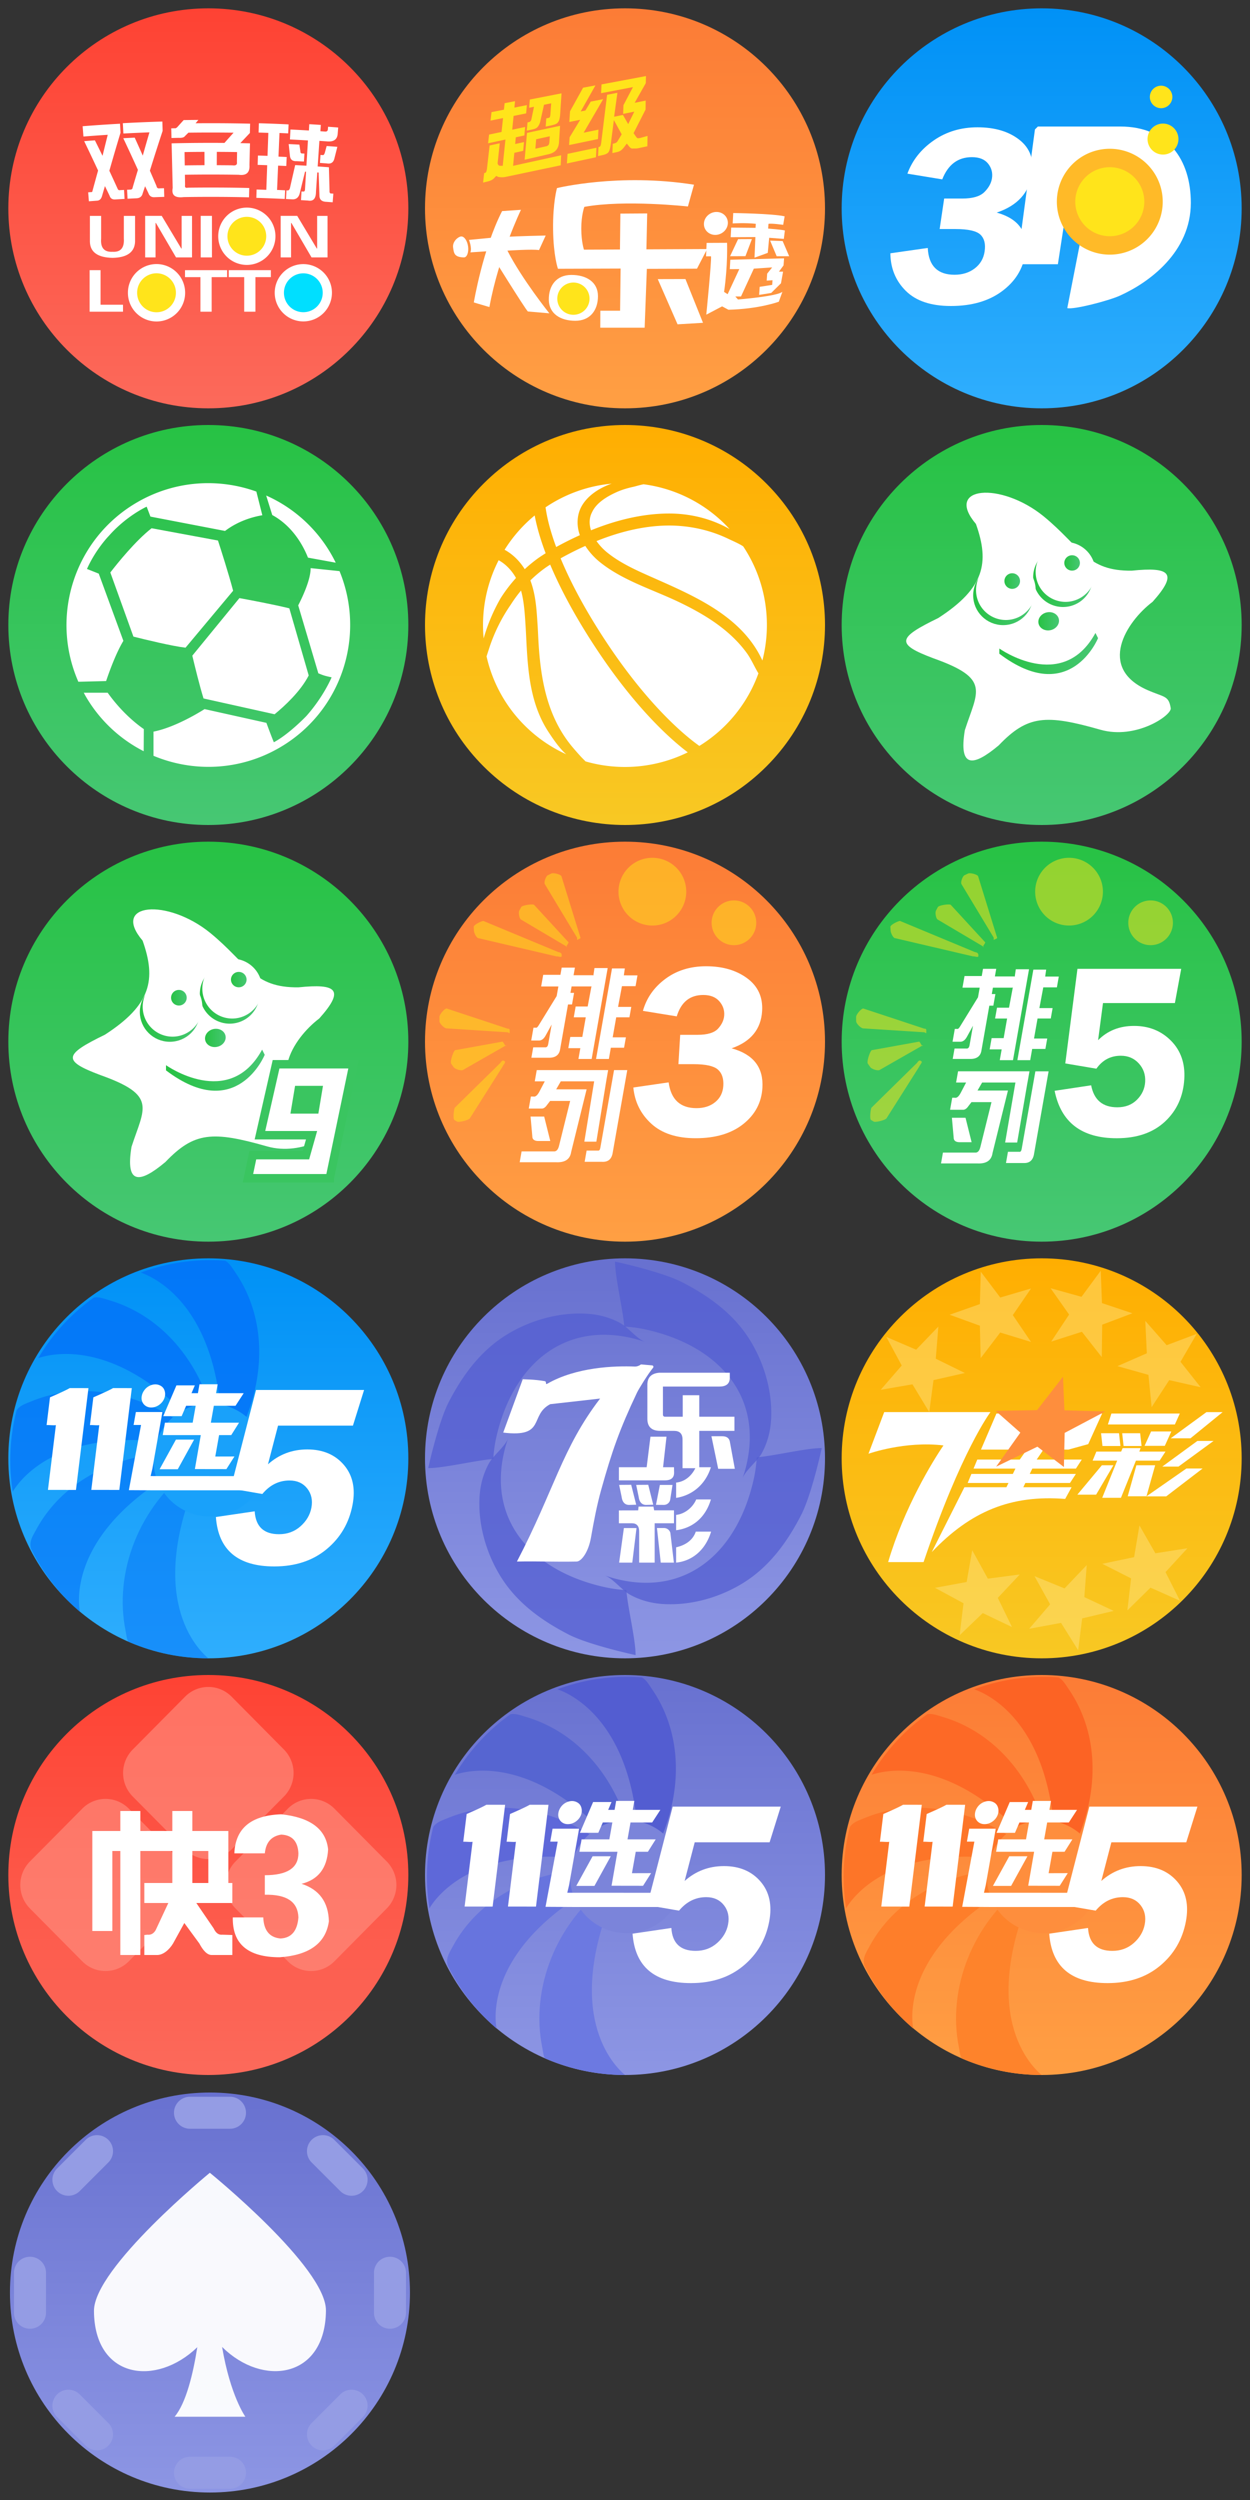 <svg xmlns="http://www.w3.org/2000/svg" width="150" height="300" viewBox="0 0 150 300"><rect x="0" y="0" width="150" height="300" fill="#333333" stroke="none"/><linearGradient id="a" gradientUnits="userSpaceOnUse" x1="25" y1="51.285" x2="25" y2="98.523"><stop offset="0" stop-color="#27c244"/><stop offset="1" stop-color="#46c773"/></linearGradient><path d="M25 51c13.255 0 24 10.745 24 24S38.255 99 25 99 1 88.255 1 75s10.745-24 24-24z" fill-rule="evenodd" clip-rule="evenodd" fill="url(#a)"/><path d="M12.733 81.728l-3.33.084c-3.435-7.839-.499-17.173 7.086-21.552 4.514-2.606 9.725-2.906 14.274-1.271l.716 2.841c-1.086.182-2.856.656-4.473 1.884l-8.953-1.722-.453-1.191s-2.4 1.084-4.52 3.484c0 0-1.584 1.61-2.644 3.99l1.413.561 2.956 8.066c-.888 1.474-1.684 3.674-2.072 4.826zM12.921 83.129h-2.869c.069.127.135.255.208.381a16.931 16.931 0 0 0 6.982 6.636l.017-2.654c-.9-.622-2.657-2.015-4.338-4.363zM40.742 68.536l-3.466-.361c.009 1.382-.981 3.48-1.491 4.469l2.417 8.156c.63.251.698.286 1.592.48 0 0-.954 2.306-3.034 4.646 0 0-2.06 2.16-3.898 3.147 0 0-.177-.389-.895-2.331l-7.419-1.649c-.849.535-3.664 2.22-6.129 2.703v2.899c4.734 1.981 10.304 1.809 15.091-.955 7.473-4.314 10.432-13.439 7.232-21.204zM36.957 66.917l3.329.606a16.936 16.936 0 0 0-8.345-8.061l.73 2.342c2.539 1.38 3.786 3.843 4.286 5.113z" fill="#fff"/><path d="M27.975 70.891c-.515-1.97-1.5-5.047-1.817-6.026l-7.967-1.476c-1.95 1.527-4.107 4.215-4.951 5.309l2.771 7.696c1.443.363 4.642 1.141 6.252 1.329l5.712-6.832zM24.425 83.818l8.524 1.894c1.201-.982 3.114-2.741 4.096-4.657l-2.326-8.056c-1.957-.476-4.797-1.008-5.989-1.226l-5.652 6.908c.302 1.273.868 3.592 1.347 5.137z" fill="#fff"/><linearGradient id="b" gradientUnits="userSpaceOnUse" x1="75" y1="51.051" x2="75" y2="98.57"><stop offset="0" stop-color="#ffae01"/><stop offset="1" stop-color="#f8c823"/></linearGradient><path d="M91.971 91.971c-9.372 9.372-24.568 9.372-33.941 0-9.373-9.372-9.373-24.569 0-33.941 9.373-9.373 24.569-9.372 33.941 0 9.372 9.372 9.372 24.568 0 33.941z" fill="url(#b)"/><path d="M65.502 61.117l-.036-.238a16.973 16.973 0 0 1 7.931-2.842c-1.51.523-2.941 1.473-3.638 2.775-.53.99-.592 2.252-.176 3.41a39.678 39.678 0 0 0-2.841 1.421 29.12 29.12 0 0 1-.796-2.468 18.906 18.906 0 0 1-.444-2.058zm14.794 1.948c-2.709 0-5.64.627-8.715 1.865a6.852 6.852 0 0 0 1.438 1.494c1.554 1.219 3.466 2.066 5.315 2.884l.49.217c4.874 2.161 10.314 4.596 12.663 9.74 1.186-4.607.42-9.613-2.305-13.702-.507-.342-1.492-.761-1.712-.869-2.2-1.076-4.695-1.629-7.174-1.629zM61.92 69.359l-.045-.079c-.488-.844-1.172-1.55-1.925-1.989l-.112-.065a17.06 17.06 0 0 0-1.799 9.382 21.28 21.28 0 0 1 2.038-4.828 17.818 17.818 0 0 1 1.843-2.421zm12.068-10.302c-1.109.501-2.41 1.258-2.939 2.405-.338.643-.38 1.39-.128 2.176 3.292-1.338 6.446-2.016 9.378-2.016 2.541 0 5.053.615 7.251 1.868a16.959 16.959 0 0 0-10.322-5.378c-.458.089-.989.256-1.209.303-.695.15-1.381.349-2.031.642zM62.968 68.3c.53-.491 1.087-.946 1.659-1.353.258-.178.53-.356.85-.556-.624-1.654-1.064-3.177-1.315-4.537a17.02 17.02 0 0 0-3.61 4.119l.106.06c.901.511 1.696 1.292 2.31 2.267zm18.533 3.962c-3.113-1.495-6.637-2.548-9.378-4.701a8.314 8.314 0 0 1-1.887-2.05 38.318 38.318 0 0 0-2.962 1.49c.814 1.964 1.865 4.064 3.127 6.245a72.41 72.41 0 0 0 1.489 2.455c5.262 8.318 9.921 12.248 11.68 13.552l.35.26a17.088 17.088 0 0 0 3.119-2.463 16.966 16.966 0 0 0 3.972-6.248c-.492-.796-.852-1.691-1.416-2.462-2.039-2.787-5.03-4.607-8.094-6.078zM65.844 87.877c-2.218-3.363-2.499-7.287-2.692-11.204-.024-.487-.048-.97-.076-1.449l-.016-.245c-.087-1.389-.178-2.82-.536-4.113-.44.53-.85 1.093-1.221 1.677a20.115 20.115 0 0 0-2.563 5.133l-.353 1.088a16.952 16.952 0 0 0 4.566 8.285 17.007 17.007 0 0 0 4.992 3.464c-.814-.712-1.541-1.786-2.101-2.636zm4.824-11.404a76.955 76.955 0 0 1-1.517-2.504c-1.251-2.161-2.303-4.251-3.129-6.216-.204.131-.387.252-.559.371-.633.451-1.245.964-1.818 1.525.626 1.665.737 3.372.844 5.025l.031.464c.025.441.046.88.068 1.319.231 4.728.957 9.439 4.116 13.201.316.377.644.745.974 1.109.175.193.39.393.584.601a17.074 17.074 0 0 0 12.271-1.087l-.115-.089c-2.231-1.711-6.721-5.769-11.75-13.719z" fill="#fff"/><linearGradient id="c" gradientUnits="userSpaceOnUse" x1="125" y1="51.205" x2="125" y2="99"><stop offset="0" stop-color="#27c244"/><stop offset="1" stop-color="#46c773"/></linearGradient><path d="M125 51c13.255 0 24 10.745 24 24s-10.745 24-24 24-24-10.745-24-24 10.745-24 24-24z" fill="url(#c)"/><path d="M132.045 87.566c-6.547-1.868-8.74-1.736-12.194 1.873-3.14 2.639-4.812 2.703-4.069-1.819 1.523-4.699 3.135-6.167-3.746-8.615-4.594-1.722-4.357-2.453.555-4.841 5.536-3.581 6.181-6.616 4.522-11.287-3.841-4.515 2.947-5.115 8.105-.934 4.535 3.714 5.17 6.606 10.6 6.538 4.588-.474 5.588.274 2.494 3.736-3.207 2.429-6.641 7.931-.626 10.586 2.031.897 2.553.634 2.801 2.179.135.844-4.152 3.808-8.442 2.584z" fill="#fff"/><linearGradient id="d" gradientUnits="userSpaceOnUse" x1="119.919" y1="78.42" x2="131.766" y2="78.42"><stop offset="0" stop-color="#27c244"/><stop offset="1" stop-color="#46c773"/></linearGradient><path d="M119.919 77.822s7.586 5.397 11.535-1.868l.312.623s-3.364 8.296-11.846 1.868v-.623z" fill="url(#d)"/><linearGradient id="e" gradientUnits="userSpaceOnUse" x1="124.603" y1="74.553" x2="127.082" y2="74.553"><stop offset="0" stop-color="#27c244"/><stop offset="1" stop-color="#46c773"/></linearGradient><path d="M125.594 73.492c.671-.157 1.325.192 1.463.778.137.586-.295 1.188-.966 1.345-.671.156-1.325-.192-1.463-.778-.137-.587.296-1.189.966-1.345z" fill="url(#e)"/><linearGradient id="f" gradientUnits="userSpaceOnUse" x1="123.98" y1="69.255" x2="131.15" y2="69.255"><stop offset="0" stop-color="#27c244"/><stop offset="1" stop-color="#46c773"/></linearGradient><path d="M127.565 65.67a3.585 3.585 0 1 1 0 7.17 3.585 3.585 0 0 1 0-7.17z" fill="url(#f)"/><linearGradient id="g" gradientUnits="userSpaceOnUse" x1="116.78" y1="71.438" x2="123.98" y2="71.438"><stop offset="0" stop-color="#27c244"/><stop offset="1" stop-color="#46c773"/></linearGradient><path d="M120.38 67.86c1.988 0 3.6 1.602 3.6 3.578 0 1.976-1.612 3.577-3.6 3.577s-3.6-1.602-3.6-3.577c0-1.976 1.612-3.578 3.6-3.578z" fill="url(#g)"/><path d="M127.865 65.04a3.588 3.588 0 0 1 3.585 3.592 3.59 3.59 0 0 1-3.585 3.593 3.589 3.589 0 0 1-3.585-3.593 3.588 3.588 0 0 1 3.585-3.592zM120.703 67.23a3.58 3.58 0 0 1 3.577 3.585 3.581 3.581 0 0 1-3.577 3.585 3.582 3.582 0 0 1-3.578-3.585 3.582 3.582 0 0 1 3.578-3.585z" fill="#fff"/><linearGradient id="h" gradientUnits="userSpaceOnUse" x1="127.715" y1="67.552" x2="129.59" y2="67.552"><stop offset="0" stop-color="#27c244"/><stop offset="1" stop-color="#46c773"/></linearGradient><path d="M128.653 66.63a.93.93 0 0 1 .937.922.93.93 0 0 1-.937.923.93.93 0 0 1-.938-.923.93.93 0 0 1 .938-.922z" fill="url(#h)"/><linearGradient id="i" gradientUnits="userSpaceOnUse" x1="120.53" y1="69.728" x2="122.405" y2="69.728"><stop offset="0" stop-color="#27c244"/><stop offset="1" stop-color="#46c773"/></linearGradient><path d="M121.467 68.79a.937.937 0 1 1 0 1.874.937.937 0 0 1 0-1.874z" fill="url(#i)"/><g><linearGradient id="j" gradientUnits="userSpaceOnUse" x1="25" y1="100.885" x2="25" y2="148.885"><stop offset="0" stop-color="#27c244"/><stop offset="1" stop-color="#46c773"/></linearGradient><path d="M25 101c13.255 0 24 10.745 24 24s-10.745 24-24 24-24-10.745-24-24 10.745-24 24-24z" fill="url(#j)"/><path d="M32.045 137.566c-6.547-1.868-8.74-1.736-12.194 1.873-3.14 2.639-4.812 2.703-4.069-1.819 1.523-4.699 3.135-6.167-3.746-8.615-4.594-1.722-4.357-2.453.555-4.841 5.536-3.581 6.181-6.616 4.522-11.287-3.841-4.515 2.947-5.115 8.105-.934 4.535 3.714 5.17 6.606 10.6 6.538 4.588-.474 5.588.274 2.494 3.736-3.207 2.429-6.641 7.931-.626 10.586 2.031.896 2.553.634 2.801 2.179.135.844-4.152 3.808-8.442 2.584z" fill="#fff"/><linearGradient id="k" gradientUnits="userSpaceOnUse" x1="23.98" y1="119.255" x2="31.15" y2="119.255"><stop offset="0" stop-color="#27c244"/><stop offset="1" stop-color="#46c773"/></linearGradient><path d="M27.565 115.67a3.585 3.585 0 1 1 0 7.17 3.585 3.585 0 0 1 0-7.17z" fill="url(#k)"/><linearGradient id="l" gradientUnits="userSpaceOnUse" x1="16.78" y1="121.438" x2="23.98" y2="121.438"><stop offset="0" stop-color="#27c244"/><stop offset="1" stop-color="#46c773"/></linearGradient><path d="M20.38 117.86c1.988 0 3.6 1.602 3.6 3.578 0 1.976-1.612 3.577-3.6 3.577s-3.6-1.602-3.6-3.577c0-1.976 1.612-3.578 3.6-3.578z" fill="url(#l)"/><path d="M27.865 115.04a3.588 3.588 0 0 1 3.585 3.592 3.59 3.59 0 0 1-3.585 3.593 3.589 3.589 0 0 1-3.585-3.593 3.588 3.588 0 0 1 3.585-3.592zM20.703 117.23a3.58 3.58 0 0 1 3.577 3.585 3.581 3.581 0 0 1-3.577 3.585 3.582 3.582 0 0 1-3.578-3.585 3.582 3.582 0 0 1 3.578-3.585z" fill="#fff"/><path d="M34.285 129.135h5.04v5.415h-5.04v-5.415z" fill="#3ac560"/><linearGradient id="m" gradientUnits="userSpaceOnUse" x1="19.919" y1="128.42" x2="31.766" y2="128.42"><stop offset="0" stop-color="#27c244"/><stop offset="1" stop-color="#46c773"/></linearGradient><path d="M19.919 127.822s7.586 5.397 11.535-1.868l.312.623s-3.364 8.296-11.846 1.868v-.623z" fill="url(#m)"/><linearGradient id="n" gradientUnits="userSpaceOnUse" x1="27.715" y1="117.552" x2="29.59" y2="117.552"><stop offset="0" stop-color="#27c244"/><stop offset="1" stop-color="#46c773"/></linearGradient><path d="M28.653 116.63a.93.93 0 0 1 .937.922.93.93 0 0 1-.937.923.93.93 0 0 1-.938-.923.93.93 0 0 1 .938-.922z" fill="url(#n)"/><linearGradient id="o" gradientUnits="userSpaceOnUse" x1="20.53" y1="119.728" x2="22.405" y2="119.728"><stop offset="0" stop-color="#27c244"/><stop offset="1" stop-color="#46c773"/></linearGradient><path d="M21.467 118.79a.937.937 0 1 1 0 1.874.937.937 0 0 1 0-1.874z" fill="url(#o)"/><linearGradient id="p" gradientUnits="userSpaceOnUse" x1="24.603" y1="124.553" x2="27.082" y2="124.553"><stop offset="0" stop-color="#27c244"/><stop offset="1" stop-color="#46c773"/></linearGradient><path d="M25.594 123.491c.671-.156 1.325.192 1.463.778.137.586-.295 1.188-.966 1.344-.671.156-1.325-.192-1.463-.778-.137-.585.296-1.187.966-1.344z" fill="url(#p)"/><path d="M39.576 141.39l2.843-13.68h-9.29l-1.936 8.516h6.194l-.674 2.39h-6.377l-.582 2.775h9.822zm-1.802-8.261h-2.323l.387-2.323h2.323l-.387 2.323z" fill="#fff" stroke="#3ac560" stroke-width="1.014" stroke-miterlimit="10"/></g><g><linearGradient id="q" gradientUnits="userSpaceOnUse" x1="25" y1=".885" x2="25" y2="48.17"><stop offset="0" stop-color="#fe4233"/><stop offset="1" stop-color="#fc695a"/></linearGradient><path d="M25 1c13.255 0 24 10.745 24 24S38.255 49 25 49 1 38.255 1 25 11.745 1 25 1z" fill-rule="evenodd" clip-rule="evenodd" fill="url(#q)"/><path d="M36.4 32.246a2.883 2.883 0 0 1 2.88 2.886 2.883 2.883 0 0 1-2.88 2.886 2.883 2.883 0 0 1-2.88-2.886 2.883 2.883 0 0 1 2.88-2.886z" fill-rule="evenodd" clip-rule="evenodd" fill="#00dfff" stroke="#fff" stroke-width="1.106" stroke-miterlimit="10"/><path d="M18.783 32.24a2.886 2.886 0 0 1 2.88 2.893 2.886 2.886 0 0 1-2.88 2.893 2.886 2.886 0 0 1-2.88-2.893 2.885 2.885 0 0 1 2.88-2.893zM29.62 25.466a2.883 2.883 0 0 1 2.88 2.886 2.883 2.883 0 0 1-2.88 2.886 2.883 2.883 0 0 1-2.88-2.886 2.883 2.883 0 0 1 2.88-2.886z" fill-rule="evenodd" clip-rule="evenodd" fill="#ffe41b" stroke="#fff" stroke-width="1.106" stroke-miterlimit="10"/><path d="M14.862 28.627c.067 1.114-.382 1.643-1.347 1.589-1.01.054-1.47-.476-1.38-1.589v-2.72h-1.347v3.124c.045 1.239.954 1.876 2.727 1.912 1.728-.036 2.626-.673 2.693-1.912v-3.124h-1.347v2.72zm8.181 2.262h-1.919L18.7 26.741l-.034.027v4.121H17.42v-4.983h1.986l2.357 3.932.034-.027v-3.905h1.246v4.983zm2.39-4.983v4.983h-1.347v-4.983h1.347zm13.871 4.983h-1.919l-2.424-4.148-.034.027v4.121h-1.246v-4.983h1.986l2.357 3.932.034-.027v-3.905h1.246v4.983zm-24.543 6.513h-4.006V32.42h1.313v4.148h2.693v.834zm7.44-4.147v-.835h5.05v.835h-1.852v4.148h-1.347v-4.148h-1.851zm5.252 0v-.835h5.05v.835h-1.852v4.148h-1.347v-4.148h-1.851z" fill="#fff"/><g fill="#fff"><path d="M17.932 15.882a315.37 315.37 0 0 0-.8 2.794c-.319-.72-.641-1.44-.967-2.159-.457.022-.915.045-1.372.069a264.495 264.495 0 0 1 1.758 3.797c-.213.704-.423 1.408-.63 2.113-.018.188-.134.274-.35.258l-.322.017.058 1.078c.36-.019.72-.038 1.081-.055.4-.019.645-.217.736-.594l.286-.853.397.824c.121.342.354.506.702.494.4-.015.801-.028 1.202-.04l-.031-1.04-.524.016c-.214.034-.338-.055-.372-.268a333.13 333.13 0 0 0-.798-1.852 300.541 300.541 0 0 1 1.53-4.775l-.033-1.12c-1.582.047-3.163.113-4.743.198l.067 1.238a230.27 230.27 0 0 1 3.125-.14zm-6.544.959c-.429.031-.858.063-1.287.097a297.005 297.005 0 0 1 1.67 3.525c-.228.818-.453 1.637-.675 2.456-.019.109-.069.153-.152.132l-.362.028.085 1.077.919-.07c.322.003.536-.173.646-.528l.36-1.228c.188.388.376.777.562 1.165.101.314.324.46.671.439.373-.023.747-.045 1.12-.065l-.06-1.078-.483.027c-.133.035-.231-.027-.294-.183a295.05 295.05 0 0 0-.986-2.143c.434-1.524.881-3.047 1.34-4.568l-.06-1.078c-1.496.083-2.991.184-4.486.301l.097 1.236c.971-.076 1.943-.146 2.916-.207-.211.842-.419 1.684-.624 2.526-.302-.621-.608-1.241-.917-1.861zM21.452 16.541c.388.019.636-.052.745-.213l.411-.406c1.807-.025 3.614-.025 5.421.001-.367.408-.732.817-1.095 1.228a194.213 194.213 0 0 0-6.34.05l.13 5.358c-.166.858.27 1.218 1.309 1.093 2.616-.046 5.233-.036 7.849.028l.027-1.12a188.77 188.77 0 0 0-7.373-.036c-.268.058-.377-.047-.328-.315l-.02-1.24a190.51 190.51 0 0 1 6.459.004c.918.124 1.347-.264 1.288-1.173l.063-2.599c-.387-.009-.773-.018-1.16-.025.38-.406.763-.812 1.149-1.216l.027-1.12a192.871 192.871 0 0 0-6.543-.048l.333-.403c-.588.004-1.177.012-1.765.021-.234.257-.467.515-.699.773-.137.163-.261.232-.372.208l-.418.01.028 1.16c.292-.008.583-.015.874-.02zm.693 1.707c.797-.013 1.593-.021 2.39-.024l.006 1.6c-.79.003-1.58.011-2.37.024l-.026-1.6zm5.747 1.592c-.627-.009-1.253-.014-1.88-.016l.006-1.6c.81.003 1.621.011 2.431.024l-.02 1.2c.05.321-.129.451-.537.392zM34.795 16.735c.72.035 1.44.075 2.159.118l-.183 3.034c-.45-.027-.899-.053-1.349-.076-.213.923-.424 1.847-.632 2.771-.065.211-.176.298-.336.264l-.08-.004-.05 1.039.76.038c.453.024.747-.213.883-.713.211-.869.424-1.739.639-2.607l.122.007-.13 2.156c-.01.16-.082.235-.215.228l-.201-.012-.06 1.038.84.051c.634.12.952-.232.955-1.06l.156-2.315.163.011.096 2.733c-.009.507.268.766.829.782l.759.058.081-1.037-.241-.019c-.163.014-.235-.098-.217-.337-.023-.938-.048-1.876-.074-2.813-.449-.033-.899-.065-1.348-.095l.207-3.073.872.061c.828.087 1.268-.212 1.323-.904l.059-.758c-.405-.032-.809-.062-1.214-.091l-.026.359c-.04.158-.143.23-.31.219l-.585-.04.051-.758c-.461-.031-.922-.061-1.384-.088l-.046.759c-.738-.045-1.476-.085-2.215-.121l-.058 1.195zm-2.691 1.968c-.384-.014-.767-.026-1.151-.037l-.033 1.12c.382.011.763.024 1.144.037l-.105 2.958c-.389-.014-.778-.026-1.167-.038l-.029 1c1.134.033 2.268.077 3.402.131l.049-1.039c-.322-.015-.644-.03-.966-.043l.124-2.917.981.044.051-1.079c-.329-.016-.657-.03-.986-.044l.12-2.837c.348.015.695.03 1.042.047l.051-1.079a192.662 192.662 0 0 0-3.565-.138l-.033 1.119c.389.011.779.024 1.168.038l-.097 2.757zm7.11.906c.487.089.79-.101.909-.574l.359-1.416c-.427-.034-.855-.066-1.283-.097l-.225.826c-.071.209-.159.296-.267.262l-.247-.017-.066.958.82.058zm-2.685-1.179l-.206-.012c-.194.016-.285-.069-.275-.256l-.121-.808c-.428-.024-.856-.046-1.284-.066l.142 1.329c.03.509.292.749.786.721.301.016.601.033.902.051l.056-.959z"/></g></g><g><path d="M92.637 28.82l1.056.042.427 1.712-1.053.005-.43-1.759z" fill="#fff"/><linearGradient id="r" gradientUnits="userSpaceOnUse" x1="75" y1="1.305" x2="75" y2="48.702"><stop offset="0" stop-color="#fc7c36"/><stop offset="1" stop-color="#ff9f43"/></linearGradient><path d="M75 1c13.255 0 24 10.745 24 24S88.255 49 75 49 51 38.255 51 25 61.745 1 75 1z" fill-rule="evenodd" clip-rule="evenodd" fill="url(#r)"/><path d="M63.138 13.607l-1.508.306-.164 1.651 1.548-.326-.092 1.018-1.023.22-.078.807 1.058-.232-.095 1.05-1.065.239-.15 1.562 5.767-1.27-.051 1.205-6.543 1.377c-.212.05-.42.068-.624.055-.204-.013-.33-.033-.376-.059l-.192-.1-.269.284c-.165.173-.418.301-.76.382l-.552.131.132-1.131.056-.013c.089-.021.148-.062.179-.124a.926.926 0 0 0 .071-.226c.017-.089.027-.15.031-.184l.317-2.772 1.215-.264-.245 2.281a1.203 1.203 0 0 0-.007.152c.001.044.031.1.088.168.056.067.111.101.164.099l.357.006.326-3.154-2.083.449.121-1.045 1.496-.316.178-1.664-1.5.304.117-1.016 1.49-.296.083-.777 1.249-.243-.077.771 1.498-.297-.087.992zm.941-.794l-.584.116.088-.986 3.8-.742-.17 2.592a3.2 3.2 0 0 1-.077.491.962.962 0 0 1-.237.462c-.116.121-.387.228-.817.319l-.6.128.074-.987.26-.054c.108-.023.172-.081.193-.175.02-.094.034-.187.04-.279l.094-1.299-.863.173-.444 1.986a1.982 1.982 0 0 1-.129.381 1.37 1.37 0 0 1-.231.337c-.1.109-.286.193-.557.251l-.704.15.087-.986.161-.034c.161-.034.262-.146.303-.336l.313-1.508zm-.838 3.134l3.968-.85-.129 1.989c-.024.37-.136.676-.334.917-.2.241-.515.412-.944.51l-2.846.654.285-3.22zm1.097.765l-.092 1.134 1.281-.289c.138-.032.237-.085.295-.163.058-.078.094-.2.106-.367l.048-.674-1.638.359zM69.685 13.374l.564-.111.641-1.073 1.49-.289-2.343 4.022 1.776-.364-.056 1.129-3.467.72.063-.932 1.27-2.099-1.306.26.087-1.281 1.566-2.831 1.484-.279-1.769 3.128zm1.829 5.496l-3.487.748.078-1.154 3.466-.732-.057 1.138zm2.181-4.861l1.057-.217.631 1.1.731-1.493-1.338.268.037-1.046 1.142-2.167-3.824.728.052-1.053 5.331-1-.019.849-1.336 2.359 1.324-.266-.014 1.074-1.44 2.834.25.362c.093.134.164.214.212.237.048.022.162.014.343-.024l.871-.241-.025 1.242-1.09.231c-.281.06-.514.022-.659.04-.145.018-.291-.066-.437-.252l-.277-.346-.334.443a2.272 2.272 0 0 1-.322.342c-.126.11-.311.191-.554.244l-.521.111.046-1.118.144-.03c.201-.043.344-.132.427-.266l.501-.835-.94-1.712-.368 2.873c-.06.457-.144.773-.252.947-.109.174-.353.302-.734.384l-.542.116.053-1.083.099-.021c.056-.011.101-.052.137-.122.036-.07.067-.208.094-.415l.701-5.711 1.236-.238-.393 2.872z" fill="#ffe41b"/><path d="M56.17 29.58c.092.693-.132 1.318-.504 1.309-1.151-.027-1.199-.5-1.295-1.191-.096-.695.586-1.289.958-1.322.372-.033.749.508.841 1.204z" fill="#fff"/><path d="M55.768 29.614c.037.278-.054.514-.203.527-.148.013-.755-.2-.793-.478-.038-.279.509-.518.658-.531.149-.013.3.204.338.482zM56.281 28.79s.383.982.164 1.496l2.266-.151s4.347 7.02 4.637 7.243l2.573.221s-3.292-4.107-5.031-7.521c0 0 3.058-.203 3.792-.066l.8-1.747s-3.474.068-4.838.171l-1.799.105-2.564.249zM66.953 32.253s-.539-1.512-.582-4.686c-.044-3.24.467-4.996.467-4.996s7.424-1.834 16.439-.407l-.728 2.613s-7.599-.839-12.43.047c0 0-.371 1.002-.366 2.617.005 1.599.322 2.519.322 2.519l4.32-.022.051-4.304 3.217-.024-.094 4.312 7.287-.037-1.218 2.355-6.016.023-.265 7.06h-5.324l.009-2.034 2.37-.003.061-5.061-7.52.028zM87.342 26.808c-.04.759-.712 1.376-1.502 1.381-.789.005-1.401-.604-1.369-1.362.033-.762.704-1.387 1.5-1.393.798-.005 1.411.612 1.371 1.374z" fill="#fff"/><path d="M84.796 29.15l2.45-.013s.11 2.646-.357 5.893l.428.274 1.401-3.012-1.141.004.061-1.126 6.45-.17-.063.848-.554.753.498-.002-.252 1.397-1.172 1.158-1.447.233.064-.967 1.501-.235.039-.557-.698.049.057-.838.6-.751-2.201.149-1.538 3.337-.687.001.323.365s4.699-.375 5.333-.928l-.434 1.194s-2.321.869-6.044.964l-.759-.407-1.899.997s.639-6.393.568-7.004l-.597.003.07-1.609z" fill="#fff"/><path d="M90.697 26.858l-.03.484-2.923-.03-.062 1.153 2.966-.017-.106 2.473 1.588-.575.174-1.812 1.756.133.125-1.009c-.297-.095-2.008-.229-2.008-.229l.038-.561c.246-.101 1.766.113 1.766.113l.176-1.022c-1.452-.331-6.168-.394-6.168-.394l-.067 1.246c0 .001 1.578-.093 2.775.047z" fill="#fff"/><path d="M90.23 28.69l-1.658.01-.963 2.046 1.845-.008.776-2.048zM78.932 33.496l3.32-.01 2.107 5.25-3.052.183-2.375-5.423zM62.515 25.177s-2.669 5.532-3.786 11.67l-1.87-.553s1.068-6.422 3.392-10.962l2.264-.155zM71.756 35.549c-.006 1.692-.949 2.943-2.714 2.944-1.762.001-3.157-.827-3.184-2.51-.027-1.701.904-2.985 2.696-2.991 1.796-.006 3.208.845 3.202 2.557z" fill="#fff"/><path d="M70.744 35.839a1.935 1.935 0 1 1-1.936-1.934c1.07 0 1.936.866 1.936 1.934z" fill="#ffe41b"/><path fill="#fff" d="M92.415 28.874l1.501.051.785 1.821h-1.5z"/></g><g><linearGradient id="s" gradientUnits="userSpaceOnUse" x1="125" y1=".806" x2="125" y2="48.806"><stop offset="0" stop-color="#0091f6"/><stop offset="1" stop-color="#2faefd"/></linearGradient><path d="M149 25c0 13.255-10.745 24-24 24s-24-10.745-24-24 10.745-24 24-24 24 10.745 24 24z" fill="url(#s)"/><path d="M142.9 24.336c0 5.918-4.996 9.554-8.518 11.144-1.376.621-5.533 1.696-6.309 1.495l1.748-8.928c1.024.448 1.324 1.117 3.448 1.117 1.925 0 4.159-.868 4.487-4.148.31-3.098-1.832-5.606-4.859-5.606-2.027 0-3.506 1.269-4.454 2.953l-.065.019-1.433 9.325h-4.926l2.174-16.172.353-.352h9.882c5.72 0 8.472 3.993 8.472 9.153z" fill-rule="evenodd" clip-rule="evenodd" fill="#fff"/><path d="M112.758 27.485h1.892c1.524 0 2.522.223 2.996.669.473.446.643 1.12.509 2.021-.127.851-.523 1.53-1.189 2.036-.666.507-1.473.76-2.421.76-2.038 0-3.11-1.072-3.215-3.216l-4.485.64c.015 1.794.632 3.297 1.849 4.508 1.217 1.211 3.022 1.817 5.413 1.817 2.492 0 4.535-.589 6.128-1.767s2.526-2.68 2.798-4.508c.379-2.548-.763-4.193-3.428-4.934 2.485-.834 3.897-2.384 4.234-4.652.257-1.728-.249-3.091-1.518-4.087-1.27-.996-2.944-1.495-5.022-1.495-1.988 0-3.739.526-5.253 1.577-1.514 1.052-2.567 2.38-3.159 3.985l4.182.686c.698-1.778 1.885-2.667 3.561-2.667.878 0 1.523.257 1.936.77.413.513.57 1.1.472 1.76-.088.589-.392 1.143-.913 1.661s-1.402.777-2.644.777h-2.18l-.543 3.659z" fill="#fff"/><path d="M133.175 18.958a5.247 5.247 0 1 1 0 10.494 5.247 5.247 0 0 1 0-10.494z" fill-rule="evenodd" clip-rule="evenodd" fill="#ffe41b" stroke="#ffba28" stroke-width="2.212" stroke-miterlimit="10"/><path d="M139.295 10.285a1.35 1.35 0 1 1 .001 2.699 1.35 1.35 0 0 1-.001-2.699zM139.558 14.83c1.023 0 1.853.833 1.853 1.86 0 1.027-.829 1.86-1.853 1.86a1.857 1.857 0 0 1-1.853-1.86c0-1.027.83-1.86 1.853-1.86z" fill-rule="evenodd" clip-rule="evenodd" fill="#ffe41b"/></g><g><linearGradient id="t" gradientUnits="userSpaceOnUse" x1="75" y1="101.162" x2="75" y2="148.65"><stop offset="0" stop-color="#fc7c36"/><stop offset="1" stop-color="#ff9f43"/></linearGradient><path d="M75 101c13.255 0 24 10.745 24 24s-10.745 24-24 24-24-10.745-24-24 10.745-24 24-24z" fill-rule="evenodd" clip-rule="evenodd" fill="url(#t)"/><path d="M88.073 108.05c1.479 0 2.677 1.202 2.677 2.685s-1.199 2.685-2.677 2.685c-1.479 0-2.678-1.202-2.678-2.685s1.199-2.685 2.678-2.685zM78.285 102.935a4.065 4.065 0 1 1 0 8.13 4.065 4.065 0 0 1 0-8.13zM69.356 112.738c-.237.115-.024-.047-.144-.276l-3.838-6.37c-.12-.229.126-.947.364-1.062l.43-.208c.237-.115 1.085.093 1.205.322l2.24 7.243c.12.23-.019.237-.257.351zM67.97 113.556c-.095.12.219.122-.017.006l-5.415-3.206c-.236-.116-.342-.859-.22-1.087l.222-.413c.122-.228 1.309-.399 1.545-.283l4.125 4.487c.075.038-.118.268-.24.496zM67.406 114.699c.017.256-.385.047-.65.066l-9.304-2.176c-.265.019-.56-.632-.576-.887l-.03-.463c-.017-.255.894-.706 1.16-.725l8.98 3.735c.479.078.406.313.42.45zM61.153 123.86c.002.284-.057.001-.334.008l-7.216-.461c-.277.007-.862-.572-.865-.856l-.004-.515c-.002-.284.588-1.007.865-1.014l7.331 2.423c.278-.007.221.131.223.415zM60.635 125.476c.071.15.223-.15-.002.019l-5.047 2.885c-.225.169-.991-.093-1.152-.323l-.292-.415c-.161-.229.24-1.452.464-1.621l5.665-1.019c.072-.053.202.244.364.474zM60.558 127.349c.183.108-.147.394-.257.659l-3.894 6.152c-.11.265-1.366.544-1.549.436l-.332-.195c-.183-.108-.069-1.205.041-1.47l5.486-5.393c.277-.426.405-.242.505-.189z" opacity=".5" fill-rule="evenodd" clip-rule="evenodd" fill="#ffe41b"/><path d="M64.721 131.008c-.24.449-.481.641-.726.577h-.288l-.255 1.442h1.49c.251.032.484-.112.701-.433l.373-.481h2.403l-1.334 5.383c-.117.481-.333.705-.647.673h-3.845l-.229 1.298h4.325c1.11.064 1.729-.353 1.855-1.25l1.85-7.497h-3.652l.554-.961h5.444l.237-1.346H64.41l-.237 1.346h1.201l-.653 1.249zm7.32 6.728c-.045.257-.145.369-.3.336h-1.346l-.237 1.346h2.115c.731.032 1.151-.353 1.261-1.153l1.738-9.852h-1.586l-1.645 9.323zm-1.921-.734h1.442l1.369-8.397h-1.442l-1.369 8.397zm-4.088-.083l-.731-2.931h-1.634l.21 2.355c-.01.417.276.609.859.577l1.296-.001zM64.938 118.376h2.067l-.204 1.153-2.157 3.508c-.136.225-.249.321-.339.288h-.288l-.271 1.538h.865c.346.032.639-.176.879-.625l.71-1.298-.415 2.355c-.051.288-.186.417-.404.384h-1.394l-.221 1.249h2.018c.859.032 1.338-.321 1.437-1.057l.94-5.334h.481l.246-1.394h-.433l.136-.769h2.356l.211-1.346h-2.33l.161-.913h-1.586l-.152.865h-2.066l-.247 1.396zm6.041-.034l-.457 2.438H69.08l-.229 1.298h1.442l-.415 2.355h-1.442l-.237 1.346h1.442l-.229 1.298h1.586l1.924-10.909h-1.586l-.127.879h-1.346l-.229 1.298h1.345zm.547 8.733h1.538l.237-1.346h1.586l.221-1.25h-1.586l.424-2.403h1.586l.221-1.25h-1.586l.466-2.486h1.634l.229-1.298H74.86l.119-.83h-1.538l-1.915 10.863zM81.411 127.7h1.81c1.457 0 2.431.215 2.921.643.49.429.709 1.077.657 1.945-.05.819-.372 1.472-.966 1.96s-1.345.731-2.252.731c-1.95 0-3.064-1.031-3.345-3.095l-4.235.616c.165 1.727.881 3.173 2.147 4.338 1.266 1.166 3.043 1.748 5.33 1.748 2.384 0 4.288-.567 5.713-1.7 1.424-1.133 2.19-2.579 2.297-4.338.149-2.453-1.083-4.035-3.693-4.749 2.307-.802 3.526-2.295 3.659-4.477.101-1.663-.498-2.975-1.796-3.933-1.298-.959-2.941-1.438-4.929-1.438-1.901 0-3.532.506-4.891 1.518s-2.255 2.29-2.686 3.835l4.057.66c.519-1.711 1.579-2.567 3.181-2.567.84 0 1.478.247 1.917.741.438.494.638 1.058.599 1.694-.034.567-.279 1.1-.734 1.599-.455.499-1.276.748-2.463.748h-2.085l-.213 3.521z" fill="#fff"/></g><g><linearGradient id="u" gradientUnits="userSpaceOnUse" x1="125" y1="101.205" x2="125" y2="148.279"><stop offset="0" stop-color="#27c244"/><stop offset="1" stop-color="#46c773"/></linearGradient><path d="M125 101c13.255 0 24 10.745 24 24s-10.745 24-24 24-24-10.745-24-24 10.745-24 24-24z" fill-rule="evenodd" clip-rule="evenodd" fill="url(#u)"/><path d="M141.745 116.261h-12.45l-1.461 11.352 3.732.63c.729-1.036 1.706-1.555 2.932-1.555.878 0 1.598.308 2.159.924.561.616.815 1.354.763 2.215-.05.821-.378 1.535-.984 2.141-.606.606-1.392.909-2.357.909-1.757 0-2.803-.88-3.141-2.64l-4.383.66c.764 3.794 3.25 5.691 7.458 5.691 2.422 0 4.347-.662 5.773-1.987 1.427-1.325 2.203-3.029 2.329-5.111.114-1.877-.416-3.41-1.589-4.598-1.173-1.188-2.652-1.782-4.438-1.782-1.747 0-3.186.572-4.317 1.716l.588-4.459h8.628l.758-4.106z" fill="#fff"/><path d="M138.073 108.05c1.479 0 2.677 1.202 2.677 2.685s-1.199 2.685-2.677 2.685c-1.479 0-2.678-1.202-2.678-2.685s1.199-2.685 2.678-2.685zM128.285 102.935a4.065 4.065 0 1 1 0 8.13 4.065 4.065 0 0 1 0-8.13zM117.97 113.556c-.095.12.219.122-.017.006l-5.415-3.206c-.236-.116-.342-.859-.22-1.087l.222-.413c.122-.228 1.309-.399 1.545-.283l4.125 4.487c.075.038-.118.268-.24.496zM119.356 112.738c-.237.115-.024-.047-.144-.276l-3.838-6.37c-.12-.229.126-.947.364-1.062l.43-.207c.237-.115 1.085.093 1.205.322l2.24 7.243c.12.229-.019.236-.257.35zM117.406 114.699c.017.256-.385.047-.65.066l-9.304-2.176c-.265.019-.56-.632-.576-.887l-.03-.463c-.017-.256.894-.706 1.16-.725l8.98 3.735c.479.078.406.313.42.45zM111.153 123.86c.002.284-.057.001-.334.008l-7.216-.461c-.277.007-.862-.572-.865-.856l-.004-.515c-.002-.284.588-1.007.865-1.014l7.331 2.423c.278-.007.221.131.223.415zM110.635 125.476c.071.15.223-.15-.002.019l-5.047 2.885c-.225.169-.991-.093-1.152-.323l-.292-.415c-.161-.229.24-1.451.464-1.621l5.665-1.019c.072-.053.202.244.364.474zM110.558 127.349c.183.108-.147.394-.257.659l-3.894 6.152c-.11.265-1.366.544-1.549.436l-.332-.195c-.183-.108-.069-1.205.041-1.47l5.486-5.393c.277-.426.405-.242.505-.189z" opacity=".5" fill-rule="evenodd" clip-rule="evenodd" fill="#ffe41b"/><path d="M115.281 131.152c-.24.449-.481.641-.726.577h-.288l-.255 1.442h1.49c.251.032.484-.112.701-.433l.373-.481h2.403l-1.334 5.383c-.117.481-.333.705-.647.673h-3.845l-.229 1.298h4.325c1.11.064 1.729-.353 1.855-1.25l1.85-7.497h-3.652l.554-.961h5.444l.237-1.346h-8.568l-.237 1.346h1.201l-.652 1.249zm7.32 6.729c-.045.257-.145.369-.3.336h-1.346l-.237 1.346h2.115c.731.032 1.151-.353 1.261-1.153l1.738-9.852h-1.586l-1.645 9.323zm-1.985-.776h1.442l1.434-8.355h-1.442l-1.434 8.355zm-4.023-.042l-.731-2.931h-1.634l.21 2.355c-.01.417.276.609.859.577l1.296-.001zM115.498 118.521h2.067l-.204 1.153-2.157 3.508c-.136.225-.249.321-.339.288h-.288l-.271 1.538h.865c.346.032.639-.176.879-.625l.71-1.298-.415 2.355c-.051.288-.186.417-.404.384h-1.394l-.221 1.249h2.018c.859.032 1.338-.321 1.436-1.057l.94-5.334h.481l.246-1.394h-.433l.136-.769h2.356l.211-1.346h-2.33l.161-.913h-1.586l-.152.865h-2.066l-.246 1.396zm6.042-.035l-.457 2.438h-1.442l-.229 1.298h1.442l-.415 2.355h-1.442l-.237 1.346h1.442l-.229 1.298h1.586l1.924-10.909h-1.586l-.127.879h-1.346l-.229 1.298h1.345zm.546 8.733h1.538l.237-1.346h1.586l.221-1.25h-1.586l.424-2.403h1.586l.221-1.25h-1.586l.466-2.486h1.634l.229-1.298h-1.634l.119-.83h-1.538l-1.917 10.863z" fill="#fff"/></g><g><linearGradient id="v" gradientUnits="userSpaceOnUse" x1="75" y1="151.765" x2="75" y2="198.821"><stop offset="0" stop-color="#6871d0"/><stop offset="1" stop-color="#8d96e4"/></linearGradient><path d="M75 151c13.255 0 24 10.745 24 24s-10.745 24-24 24-24-10.745-24-24 10.745-24 24-24z" fill-rule="evenodd" clip-rule="evenodd" fill="url(#v)"/><path d="M77.521 159.546c8.616 1.916 14.017 7.873 12.049 16.258a15.289 15.289 0 0 1-.486 1.644c.368-1.034 1.774-2.051 2.334-3.076.672-1.232 1.022-2.561 1.108-3.947.204-3.268-.75-6.68-2.452-9.486-1.932-3.185-4.878-5.347-8.203-7.065-2.493-1.288-8.066-2.485-8.066-2.485 0 1.904.976 5.873 1.106 7.799.865.052 1.737.164 2.61.358z" opacity=".75" fill="#535dd1"/><path d="M90.452 177.482c-1.916 8.614-7.875 14.015-16.262 12.047a15.374 15.374 0 0 1-1.645-.486c1.034.368 2.051 1.774 3.077 2.333 1.232.672 2.562 1.022 3.948 1.108 3.269.204 6.682-.749 9.487-2.451 3.185-1.932 5.348-4.877 7.067-8.201 1.289-2.492 2.486-8.064 2.486-8.064-1.904 0-5.874.976-7.801 1.106-.05.864-.162 1.736-.357 2.608z" opacity=".75" fill="#535dd1"/><path d="M72.555 190.454c-8.616-1.916-14.017-7.873-12.049-16.258.132-.563.296-1.111.486-1.644-.368 1.034-1.774 2.051-2.334 3.077-.672 1.232-1.022 2.561-1.108 3.947-.204 3.268.75 6.68 2.452 9.486 1.932 3.185 4.878 5.347 8.203 7.065 2.493 1.288 8.066 2.485 8.066 2.485 0-1.904-.976-5.873-1.106-7.799a16.702 16.702 0 0 1-2.61-.359z" opacity=".75" fill="#535dd1"/><path d="M59.551 172.497c1.917-8.526 7.879-13.872 16.27-11.924a15.59 15.59 0 0 1 1.645.481c-1.034-.364-2.052-1.756-3.079-2.31-1.233-.665-2.563-1.011-3.95-1.097-3.271-.201-6.685.742-9.492 2.426-3.187 1.912-5.351 4.828-7.07 8.118-1.289 2.467-2.487 7.982-2.487 7.982 1.905 0 5.877-.966 7.805-1.095.052-.855.164-1.717.358-2.581z" opacity=".75" fill="#535dd1"/><path d="M79.551 176.224H77.58l.475-3.819h1.925l-.429 3.819zm0-9.835v3.35c0 .181.093.271.278.271h2.099v-2.582h1.983v2.582h4.221v1.695h-4.221v4.48h-2.006v-3.396c.015-.723-.325-1.085-1.021-1.085h-1.681c-1.013-.007-1.519-.49-1.519-1.446v-4.13c.015-.859.495-1.326 1.438-1.401h8.454v.599c0 .708-.414 1.062-1.241 1.062h-6.784zm7.12 5.96c.51 0 .812.207.905.621l.603 3.288h-1.995l-.812-3.909h1.299z" fill="#fff"/><path d="M76.915 163.728l1.338.118c.14.012.206.176.117.284-.583.703-1.716 2.532-1.929 2.981-2.108 4.446-3.008 7.045-4.289 11.626-.53 1.896-.895 3.834-1.236 5.773-.313 1.777-1.16 2.864-1.716 2.876-2.772.056-4.396-.056-7.168 0 4.489-8.608 5.409-13.591 9.983-19.56l-5.99.675c-2.535 1.327-.467 4.04-5.639 3.411l2.345-6.406c.293.032 1.308.004 2.648.233.237.04.041.454.268.324 3.523-2.025 8.1-2.174 10.561-2.075.185.006.477-.071.707-.26z" fill-rule="evenodd" clip-rule="evenodd" fill="#fff"/><g fill="#fff"><path d="M78.56 187.516H76.7v-3.713c.021-.657-.304-1.007-.827-1.009h-1.606v-1.543l2.314-.006.047-.454h1.785l.087.451h2.377v1.552H78.56v4.722zM74.39 176.069h6.49l.012.715c-.023.552-.381.859-1.073.859h-5.55v-1.574h.121z"/><path d="M76.38 183.366l-.506 4.15h-1.577l.57-4.15zM79.185 178.194H80.7l-.273 1.748a.765.765 0 0 1-.755.645l-.954-.007.467-2.386zM79.647 183.364a.79.79 0 0 1 .799.593l.42 3.559H79.29l-.454-4.15.811-.002zM85.333 183.796c-.7 2.289-2.337 3.528-4.197 3.72v-1.839c1.145-.256 2.023-.879 2.358-1.881h1.839zM85.308 176.069c-.677 2.145-2.312 3.39-4.172 3.678v-1.839c1.002-.088 1.883-.783 2.358-1.839h1.814zM85.309 179.932c-.677 2.289-2.313 3.463-4.173 3.695v-1.839c1.002-.104 1.984-.855 2.412-1.856h1.761zM75.486 180.589c-.513 0-.809-.359-.886-.943l-.303-1.458 1.447-.012.599 2.389-.857.024zM77.531 180.589c-.513 0-.809-.359-.886-.943l-.303-1.458 1.447-.012.599 2.389-.857.024z"/></g></g><g><linearGradient id="w" gradientUnits="userSpaceOnUse" x1="125" y1="151" x2="125" y2="198.79"><stop offset="0" stop-color="#ffae01"/><stop offset="1" stop-color="#f8c823"/></linearGradient><path d="M125 151c13.255 0 24 10.745 24 24s-10.745 24-24 24-24-10.745-24-24 10.745-24 24-24z" fill-rule="evenodd" clip-rule="evenodd" fill="url(#w)"/><path d="M112.201 190.538l3.799-.699.665-3.813 1.878 3.413 3.832-.503-2.638 2.808 1.703 3.502-3.509-1.677-2.779 2.668.47-3.845-3.421-1.854zM123.501 195.453l2.515-2.932-1.879-3.384 3.606 1.474 2.664-2.8-.287 3.842 3.525 1.654-3.783.901-.485 3.822-2.051-3.285-3.825.708zM135.285 193.246l.445-3.838-3.451-1.753 3.813-.796.641-3.812 1.912 3.345 3.847-.602-2.631 2.864 1.736 3.439-3.538-1.575-2.774 2.728zM144.076 166.467l-3.768-.852-2.112 3.244-.384-3.876-3.721-1.045 3.53-1.544-.188-3.89 2.566 2.922 3.605-1.359-1.944 3.35 2.416 3.05zM115.787 164.76l-3.767.854-.509 3.837-2.016-3.333-3.808.659 2.521-2.914-1.845-3.43 3.574 1.532 2.668-2.779-.312 3.861 3.494 1.713zM123.721 161.033l-3.694-1.13-2.347 3.078-.095-3.894-3.633-1.319 3.635-1.277.102-3.893 2.341 3.105 3.696-1.087-2.188 3.196 2.183 3.221zM132.211 162.854l-2.383-3.041-3.686 1.181 2.15-3.248-2.225-3.161 3.712 1.033 2.311-3.135.144 3.887 3.653 1.224-3.623 1.369-.053 3.891z" opacity=".4" fill="#ffea94"/><path d="M106.578 187.451c1.926-6.552 5.357-12.127 6.639-14-4.643-.559-9 1-9 1l1.889-5h12.75s-3.527 4.661-8.028 18h-4.25zm11.139-13.5l1.855-4.326h12.68l-1.666 3.672-2.369.654h-3l-.815 1.197h5.412l-.707 1.085h-5.23l-.308.638h5.538l-.707 1.085h-5.356l-.247.511h5.795l-.772 1.404c-6.493-.511-11.326 1.468-16.008 6.382l3.922-7.786h5.038l.247-.511h-4.899l.45-1.085h4.973l.308-.638h-5.025l.45-1.085h5.099l.84-1.197h-5.498zm18.595 1.324l-1.798 4.463h-2.25l1.798-4.463h-2.946l.45-1.085h2.971l.179-.415h2.154l-.152.415h3.142l-.707 1.085h-2.841zm5.624.945h2.377l-4.368 3.345h-2.377l4.802-3.345h-.434zm-8.988-5.285l.422-1.311h8.205l-.591 1.311h-8.036zm-.82 1.053h2.153l.17 1.532h-2.154l-.169-1.532zm2.535 0h2.154l.17 1.532h-2.154l-.17-1.532zm3.469-.212h2.427l-.782 1.726h-2.427l.782-1.726zm-6.774 4.055h2.25l-2.075 3.529h-2.25l2.943-3.529h-.868zm5.011 0h2.25l-1.042 3.721h-2.25l1.042-3.721zm7.97-6.376h2.377l-3.856 3.14h-2.377l4.291-3.14h-.435zm-1.09 3.459h2.377l-4.208 3.077h-1.943l4.208-3.077h-.434z" fill="#fff"/><path d="M127.669 176.043l-3.18-2.441-4.949 2.394 2.899-4.08-2.968-2.616 4.972-.081 3.115-4.011.174 4.03 4.893.137-4.865 2.572-.091 4.096z" fill="#fe8e3d"/></g><g><linearGradient id="x" gradientUnits="userSpaceOnUse" x1="25" y1="151" x2="25" y2="199.357"><stop offset="0" stop-color="#0091f6"/><stop offset="1" stop-color="#2faefd"/></linearGradient><path d="M49 175c0 13.255-10.745 24-24 24S1 188.255 1 175s10.745-24 24-24 24 10.745 24 24z" fill="url(#x)"/><linearGradient id="y" gradientUnits="userSpaceOnUse" x1="22.681" y1="151" x2="22.681" y2="199.357"><stop offset="0" stop-color="#0091f6"/><stop offset="1" stop-color="#2faefd"/></linearGradient><path fill="url(#y)" d="M22.665 174.555l.031.012z"/><path opacity=".66" fill="#5b4588" d="M22.665 174.555l.031.012z"/><path d="M24.295 175.849l-1.258.198-.002.002c-6.382 4.732-9.388 12.664-7.96 19.671.096.47.098.838.306 1.276C18.153 198.184 21.374 199 25 199c-1.129-.954-7.905-7.286-.705-23.151z" opacity=".5" fill="#0372f8"/><linearGradient id="z" gradientUnits="userSpaceOnUse" x1="23.619" y1="151" x2="23.619" y2="199.357"><stop offset="0" stop-color="#0091f6"/><stop offset="1" stop-color="#2faefd"/></linearGradient><path fill="url(#z)" d="M23.611 173.026l.016.029z"/><path opacity=".66" fill="#5b4588" d="M23.611 173.026l.016.029z"/><path d="M24.149 174.906l-1.103-.635-.003.001c-8.002-.337-15.304 2.976-18.709 9.302-.237.441-.525.888-.637 1.378-.074.322-.051.616.025.904.311.627.646 1.248 1.017 1.857a23.969 23.969 0 0 0 4.85 5.71c-.255-1.372-1.333-10.697 14.56-18.517z" opacity=".6" fill="#0372f8"/><path d="M24.703 173.882l-.459-1.216.012.031-.002-.001c-5.994-5.28-13.795-7.294-20.512-4.528-.468.193-.979.359-1.382.668a1.797 1.797 0 0 0-.36.377 24.03 24.03 0 0 0-.47 9.791c.879-1.491 6.211-8.94 23.173-5.122z" opacity=".7" fill="#0372f8"/><path d="M25.694 173.602l.427-1.23-.011.032-.001-.002c-1.25-7.852-6.007-14.306-13.002-16.377-.487-.144-.991-.336-1.503-.349a1.907 1.907 0 0 0-.334.027 23.848 23.848 0 0 0-6.682 7.269c2.035-.68 10.742-2.536 21.106 10.63z" opacity=".8" fill="#0372f8"/><path d="M26.625 174.44l1.11-.677.001-.002c4.153-6.949 4.64-15.021.505-21.069-.288-.421-.558-.89-.951-1.224a1.881 1.881 0 0 0-.263-.179 23.865 23.865 0 0 0-10.132 1.422c1.809.628 10.217 4.478 9.73 21.729z" opacity=".82" fill="#0372f8"/><path d="M25.195 168.415a6.78 6.78 0 1 1 0 13.56 6.78 6.78 0 0 1 0-13.56z" fill-rule="evenodd" clip-rule="evenodd" fill="#19a1fa"/><path d="M43.689 166.796H30.721l-3.05 11.825 3.811.657c.898-1.079 1.985-1.619 3.262-1.619.915 0 1.623.321 2.125.963.502.642.668 1.411.499 2.307-.162.856-.599 1.599-1.311 2.23-.713.632-1.572.947-2.577.947-1.83 0-2.802-.917-2.918-2.75l-4.654.688c.288 3.952 2.624 5.928 7.007 5.928 2.523 0 4.616-.69 6.28-2.07 1.663-1.38 2.7-3.155 3.11-5.324.37-1.955.023-3.552-1.04-4.79-1.063-1.237-2.524-1.856-4.384-1.856-1.82 0-3.395.596-4.726 1.787l1.21-4.644h8.987l1.337-4.279z" fill="#fff"/><path d="M19.49 169.445h-3.184l-.275 1.552h.894l-1.461 7.821 3.213.02h12.43l-1.117-1.701-11.917-.007.214-.904 1.203-6.781zm-1.553-3.144a1.67 1.67 0 0 0-.61.513c-.166.223-.27.456-.313.697-.049.251-.03.483.059.697.088.214.229.384.422.509.193.125.416.186.669.181.248 0 .489-.062.724-.185s.436-.292.602-.506c.162-.214.263-.444.305-.69a1.31 1.31 0 0 0-.068-.704.98.98 0 0 0-.429-.509 1.3 1.3 0 0 0-.642-.181c-.238 0-.478.059-.719.178zm1.856 4.423l-.264 1.49h4.566l-.709 4.074 3.781.007.964-1.518-2.298.007.456-2.57h1.458l.938-1.49h-3.384l.36-2.03h2.6l.983-1.511H25.93l.19-1.073h-2.18l-.19 1.073h-.77l.4-.937h-2.208l-1.583 3.692h2.208l.537-1.244h1.148l-.36 2.03h-3.329zm1.318 2.03l-1.958 3.555h2.18l1.958-3.555h-2.18zM11.911 171.014l-.954 7.774 3.361.003 1.499-12.216-2.243-.004c.011-.029-.08.118-2.371 1.111l-.409 3.332c.213-.03.882.052 1.117 0zM6.708 171.014l-.954 7.774 3.361.003 1.499-12.216-2.243-.004c.011-.029-.08.118-2.371 1.111l-.409 3.332c.213-.03.882.052 1.117 0z" fill="#fff"/></g><g><linearGradient id="A" gradientUnits="userSpaceOnUse" x1="75" y1="201" x2="75" y2="249.357"><stop offset="0" stop-color="#6871d0"/><stop offset="1" stop-color="#8d96e4"/></linearGradient><path d="M99 225c0 13.255-10.745 24-24 24s-24-10.745-24-24 10.745-24 24-24 24 10.745 24 24z" fill="url(#A)"/><linearGradient id="B" gradientUnits="userSpaceOnUse" x1="72.681" y1="201" x2="72.681" y2="249.357"><stop offset="0" stop-color="#0091f6"/><stop offset="1" stop-color="#2faefd"/></linearGradient><path fill="url(#B)" d="M72.665 224.555l.031.012z"/><path opacity=".66" fill="#5b4588" d="M72.665 224.555l.031.012z"/><path d="M74.295 225.849l-1.258.198-.002.002c-6.382 4.732-9.388 12.664-7.96 19.671.096.47.098.838.306 1.276C68.153 248.184 71.374 249 75 249c-1.129-.954-7.905-7.286-.705-23.151z" fill="#6c79e1"/><linearGradient id="C" gradientUnits="userSpaceOnUse" x1="73.619" y1="201" x2="73.619" y2="249.357"><stop offset="0" stop-color="#0091f6"/><stop offset="1" stop-color="#2faefd"/></linearGradient><path fill="url(#C)" d="M73.611 223.026l.016.029z"/><path opacity=".66" fill="#5b4588" d="M73.611 223.026l.016.029z"/><path d="M74.149 224.906l-1.103-.635-.003.001c-8.002-.337-15.304 2.976-18.709 9.302-.237.441-.525.888-.637 1.378-.074.322-.051.616.025.904.311.627.646 1.248 1.017 1.857a23.969 23.969 0 0 0 4.85 5.71c-.255-1.372-1.333-10.697 14.56-18.517z" fill="#6774de"/><path d="M74.703 223.882l-.459-1.216.012.031-.002-.001c-5.993-5.28-13.795-7.294-20.512-4.528-.468.193-.979.359-1.382.668a1.797 1.797 0 0 0-.36.377 24.03 24.03 0 0 0-.47 9.791c.879-1.491 6.211-8.94 23.173-5.122z" fill="#5e68d9"/><path d="M75.694 223.602l.427-1.23-.011.032-.001-.002c-1.25-7.852-6.007-14.306-13.002-16.377-.487-.144-.991-.336-1.503-.349a1.907 1.907 0 0 0-.334.027 23.848 23.848 0 0 0-6.682 7.269c2.035-.68 10.742-2.536 21.106 10.63z" fill="#5665d1"/><path d="M76.625 224.44l1.11-.677.001-.002c4.153-6.949 4.64-15.021.505-21.069-.288-.421-.558-.89-.951-1.224a1.881 1.881 0 0 0-.263-.179 23.865 23.865 0 0 0-10.132 1.422c1.809.628 10.217 4.478 9.73 21.729z" fill="#535dd1"/><path d="M75.195 218.415a6.78 6.78 0 1 1 0 13.56 6.78 6.78 0 0 1 0-13.56z" fill-rule="evenodd" clip-rule="evenodd" fill="#7b84da"/><path d="M93.689 216.796H80.721l-3.05 11.825 3.811.657c.898-1.079 1.985-1.619 3.262-1.619.915 0 1.623.321 2.125.963.502.642.668 1.411.499 2.307-.162.856-.599 1.599-1.311 2.23-.713.632-1.572.947-2.577.947-1.83 0-2.803-.917-2.918-2.75l-4.654.688c.288 3.952 2.624 5.928 7.007 5.928 2.523 0 4.616-.69 6.28-2.07 1.663-1.38 2.7-3.155 3.11-5.324.37-1.955.023-3.552-1.04-4.79-1.063-1.237-2.524-1.856-4.384-1.856-1.82 0-3.395.596-4.726 1.787l1.21-4.644h8.987l1.337-4.279z" fill="#fff"/><path d="M69.49 219.445h-3.184l-.275 1.552h.894l-1.461 7.821 3.213.02h12.43l-1.117-1.701-11.917-.007.214-.904 1.203-6.781zm-1.553-3.144a1.67 1.67 0 0 0-.61.513c-.166.223-.27.456-.313.697-.049.251-.03.483.059.697.088.214.229.384.422.509.193.125.416.186.669.181.248 0 .489-.062.724-.185s.436-.292.602-.506c.162-.214.263-.444.305-.69a1.31 1.31 0 0 0-.068-.704.98.98 0 0 0-.429-.509 1.3 1.3 0 0 0-.642-.181c-.238 0-.478.059-.719.178zm1.856 4.423l-.264 1.49h4.566l-.709 4.074 3.781.007.964-1.518-2.298.007.456-2.57h1.458l.938-1.49h-3.384l.36-2.03h2.6l.983-1.511H75.93l.19-1.073h-2.18l-.19 1.073h-.77l.4-.937h-2.208l-1.583 3.692h2.208l.537-1.244h1.148l-.36 2.03h-3.329zm1.318 2.03l-1.958 3.555h2.18l1.958-3.555h-2.18zM61.911 221.014l-.954 7.774 3.361.003 1.499-12.216-2.243-.004c.011-.029-.081.118-2.371 1.111l-.409 3.332c.213-.03.882.052 1.117 0zM56.708 221.014l-.954 7.774 3.361.003 1.499-12.216-2.243-.004c.011-.029-.08.118-2.371 1.111l-.409 3.332c.213-.03.882.052 1.117 0z" fill="#fff"/></g><g><linearGradient id="D" gradientUnits="userSpaceOnUse" x1="25" y1="200.437" x2="25" y2="248.018"><stop offset="0" stop-color="#fe4233"/><stop offset="1" stop-color="#fc695a"/></linearGradient><path d="M25 201c13.255 0 24 10.745 24 24s-10.745 24-24 24-24-10.745-24-24 10.745-24 24-24z" fill-rule="evenodd" clip-rule="evenodd" fill="url(#D)"/><path d="M28.264 223.378l6.281-6.341a3.92 3.92 0 0 1 5.583 0l6.281 6.341a4.013 4.013 0 0 1 0 5.637l-6.281 6.342a3.92 3.92 0 0 1-5.583 0l-6.281-6.342a4.015 4.015 0 0 1 0-5.637zM3.592 223.378l6.281-6.341a3.92 3.92 0 0 1 5.583 0l6.281 6.341a4.013 4.013 0 0 1 0 5.637l-6.281 6.342a3.92 3.92 0 0 1-5.583 0l-6.281-6.342a4.013 4.013 0 0 1 0-5.637zM15.928 209.944l6.281-6.342a3.92 3.92 0 0 1 5.583 0l6.281 6.342a4.013 4.013 0 0 1 0 5.637l-6.281 6.342a3.92 3.92 0 0 1-5.583 0l-6.281-6.342a4.013 4.013 0 0 1 0-5.637z" opacity=".6" fill-rule="evenodd" clip-rule="evenodd" fill="#ff9183"/><path d="M13.48 219.72h-2.4v12h2.4v-9.6h.96v12.48h2.4v-12.48h1.44v-2.4h-1.44v-2.4h-2.4v2.4h-.96zm4.32 2.4h2.88v3.84h-3.36v2.4h2.88l-1.53 3.279c-.251.401-.575.575-.975.525l-.375.036v2.4h1.44c.799.049 1.559-.636 2.009-1.386l1.35-2.454 1.8 2.454c.4.75.91 1.436 1.56 1.386h2.4v-2.4l-1.186-.036c-.45.05-.8-.199-1.05-.75l-2.085-3.054h4.32v-2.4H27.4v-6.24h-4.32v-2.4h-2.4v2.4l-3.061-.006.181 2.406zm5.28 0H25v3.84h-1.92v-3.84zM33.561 234.871c3.563-.249 5.531-1.688 5.906-4.313-.063-2.312-1.157-3.812-3.281-4.5 1.999-.5 3.062-1.875 3.187-4.125-.25-2.437-2.125-3.844-5.625-4.219-3.625.126-5.501 1.687-5.625 4.687h3.656c.125-1.313.781-2.063 1.969-2.25 1.312.063 1.999.813 2.062 2.25 0 1.75-1.345 2.625-4.031 2.625v2.344c2.625-.062 3.968.844 4.031 2.719-.126 1.626-.844 2.47-2.156 2.531-1.312-.125-2.001-.968-2.062-2.531h-3.656c-.063 3.188 1.812 4.782 5.625 4.782z" fill="#fff"/></g><g><linearGradient id="E" gradientUnits="userSpaceOnUse" x1="125" y1="201" x2="125" y2="249.357"><stop offset="0" stop-color="#fc7c36"/><stop offset="1" stop-color="#ff9f43"/></linearGradient><path d="M149 225c0 13.255-10.745 24-24 24s-24-10.745-24-24 10.745-24 24-24 24 10.745 24 24z" fill="url(#E)"/><linearGradient id="F" gradientUnits="userSpaceOnUse" x1="122.681" y1="201" x2="122.681" y2="249.357"><stop offset="0" stop-color="#0091f6"/><stop offset="1" stop-color="#2faefd"/></linearGradient><path fill="url(#F)" d="M122.665 224.555l.031.012z"/><path opacity=".66" fill="#5b4588" d="M122.665 224.555l.031.012z"/><path d="M124.295 225.849l-1.258.198-.002.002c-6.382 4.732-9.388 12.664-7.96 19.671.096.47.098.838.306 1.276 2.77 1.189 5.992 2.005 9.617 2.005-1.127-.955-7.903-7.287-.703-23.152z" fill="#fe832b"/><linearGradient id="G" gradientUnits="userSpaceOnUse" x1="123.619" y1="201" x2="123.619" y2="249.357"><stop offset="0" stop-color="#0091f6"/><stop offset="1" stop-color="#2faefd"/></linearGradient><path fill="url(#G)" d="M123.611 223.026l.016.029z"/><path opacity=".66" fill="#5b4588" d="M123.611 223.026l.016.029z"/><path d="M124.149 224.906l-1.103-.635-.003.001c-8.002-.337-15.304 2.976-18.709 9.302-.237.441-.525.888-.637 1.378-.074.322-.051.616.025.904.311.627.646 1.248 1.017 1.857a23.969 23.969 0 0 0 4.85 5.71c-.255-1.372-1.333-10.697 14.56-18.517z" fill="#fe7e2a"/><path d="M124.703 223.882l-.459-1.216.012.031-.002-.001c-5.993-5.28-13.795-7.294-20.512-4.528-.468.193-.979.359-1.382.668a1.797 1.797 0 0 0-.36.377 24.03 24.03 0 0 0-.47 9.791c.879-1.491 6.211-8.94 23.173-5.122z" fill="#fd7528"/><path d="M125.694 223.602l.427-1.23-.011.032-.001-.002c-1.25-7.852-6.007-14.306-13.002-16.377-.487-.144-.991-.336-1.503-.349a1.907 1.907 0 0 0-.334.027 23.848 23.848 0 0 0-6.682 7.269c2.035-.68 10.742-2.536 21.106 10.63z" fill="#fd6926"/><path d="M126.625 224.44l1.11-.677.001-.002c4.153-6.949 4.64-15.021.505-21.069-.288-.421-.558-.89-.951-1.224a1.881 1.881 0 0 0-.263-.179 23.865 23.865 0 0 0-10.132 1.422c1.809.628 10.217 4.478 9.73 21.729z" fill="#fc6324"/><path d="M125.195 218.415a6.78 6.78 0 1 1 0 13.56 6.78 6.78 0 0 1 0-13.56z" fill-rule="evenodd" clip-rule="evenodd" fill="#fe8e3d"/><path d="M143.689 216.796h-12.968l-3.05 11.825 3.811.657c.898-1.079 1.985-1.619 3.262-1.619.915 0 1.623.321 2.125.963.502.642.668 1.411.499 2.307-.162.856-.599 1.599-1.311 2.23-.713.632-1.572.947-2.577.947-1.83 0-2.803-.917-2.918-2.75l-4.654.688c.288 3.952 2.624 5.928 7.007 5.928 2.523 0 4.616-.69 6.28-2.07 1.663-1.38 2.7-3.155 3.11-5.324.37-1.955.023-3.552-1.04-4.79-1.063-1.237-2.524-1.856-4.384-1.856-1.82 0-3.395.596-4.726 1.787l1.21-4.644h8.987l1.337-4.279z" fill="#fff"/><path d="M119.49 219.445h-3.184l-.275 1.552h.894l-1.461 7.821 3.213.02h12.43l-1.117-1.701-11.917-.007.214-.904 1.203-6.781zm-1.553-3.144a1.67 1.67 0 0 0-.61.513c-.166.223-.27.456-.313.697-.049.251-.03.483.059.697.088.214.229.384.422.509.193.125.416.186.669.181.248 0 .489-.062.724-.185s.436-.292.602-.506c.162-.214.263-.444.305-.69a1.31 1.31 0 0 0-.068-.704.98.98 0 0 0-.429-.509 1.3 1.3 0 0 0-.642-.181c-.238 0-.478.059-.719.178zm1.856 4.423l-.264 1.49h4.566l-.709 4.074 3.781.007.964-1.518-2.298.007.456-2.57h1.458l.938-1.49h-3.384l.36-2.03h2.6l.983-1.511h-3.315l.19-1.073h-2.18l-.19 1.073h-.77l.4-.937h-2.208l-1.583 3.692h2.208l.537-1.244h1.148l-.36 2.03h-3.328zm1.318 2.03l-1.958 3.555h2.18l1.958-3.555h-2.18zM111.911 221.014l-.954 7.774 3.361.003 1.499-12.216-2.243-.004c.011-.029-.08.118-2.371 1.111l-.409 3.332c.213-.03.882.052 1.117 0zM106.708 221.014l-.954 7.774 3.361.003 1.499-12.216-2.243-.004c.011-.029-.08.118-2.371 1.111l-.409 3.332c.213-.03.882.052 1.117 0z" fill="#fff"/></g><g><linearGradient id="H" gradientUnits="userSpaceOnUse" x1="25.195" y1="251.103" x2="25.195" y2="299.459"><stop offset="0" stop-color="#6871d0"/><stop offset="1" stop-color="#8d96e4"/></linearGradient><path d="M49.195 275.103c0 13.255-10.745 24-24 24s-24-10.745-24-24 10.745-24 24-24 24 10.745 24 24z" fill="url(#H)"/><path d="M25.181 260.732s-13.94 11.43-13.905 16.587c.056 8.127 7.439 9.13 12.4 4.345-.5 3.177-1.342 6.704-2.724 8.345h8.492s-1.8-2.497-2.792-8.375c4.893 4.858 12.405 3.763 12.461-4.368.036-5.193-13.932-16.534-13.932-16.534z" opacity=".95" fill-rule="evenodd" clip-rule="evenodd" fill="#fff"/><path d="M22.799 251.61h4.8a1.92 1.92 0 0 1 0 3.84h-4.8a1.92 1.92 0 0 1 0-3.84zm17.334 5.191l3.394 3.394a1.92 1.92 0 1 1-2.715 2.715l-3.394-3.394a1.92 1.92 0 1 1 2.715-2.715zm8.586 15.929v4.8a1.92 1.92 0 0 1-3.84 0v-4.8a1.92 1.92 0 0 1 3.84 0zm-5.192 17.334l-3.394 3.394a1.92 1.92 0 1 1-2.715-2.715l3.394-3.394a1.92 1.92 0 1 1 2.715 2.715zm-15.928 8.586h-4.8a1.92 1.92 0 0 1 0-3.84h4.8a1.92 1.92 0 0 1 0 3.84zm-17.334-5.192l-3.394-3.394a1.92 1.92 0 1 1 2.715-2.715l3.394 3.394a1.92 1.92 0 1 1-2.715 2.715zM1.679 277.53v-4.8a1.92 1.92 0 0 1 3.84 0v4.8a1.92 1.92 0 0 1-3.84 0zm5.192-17.335l3.394-3.394a1.92 1.92 0 1 1 2.715 2.715l-3.394 3.394a1.92 1.92 0 1 1-2.715-2.715z" fill-rule="evenodd" clip-rule="evenodd" fill="#949ce4"/></g></svg>